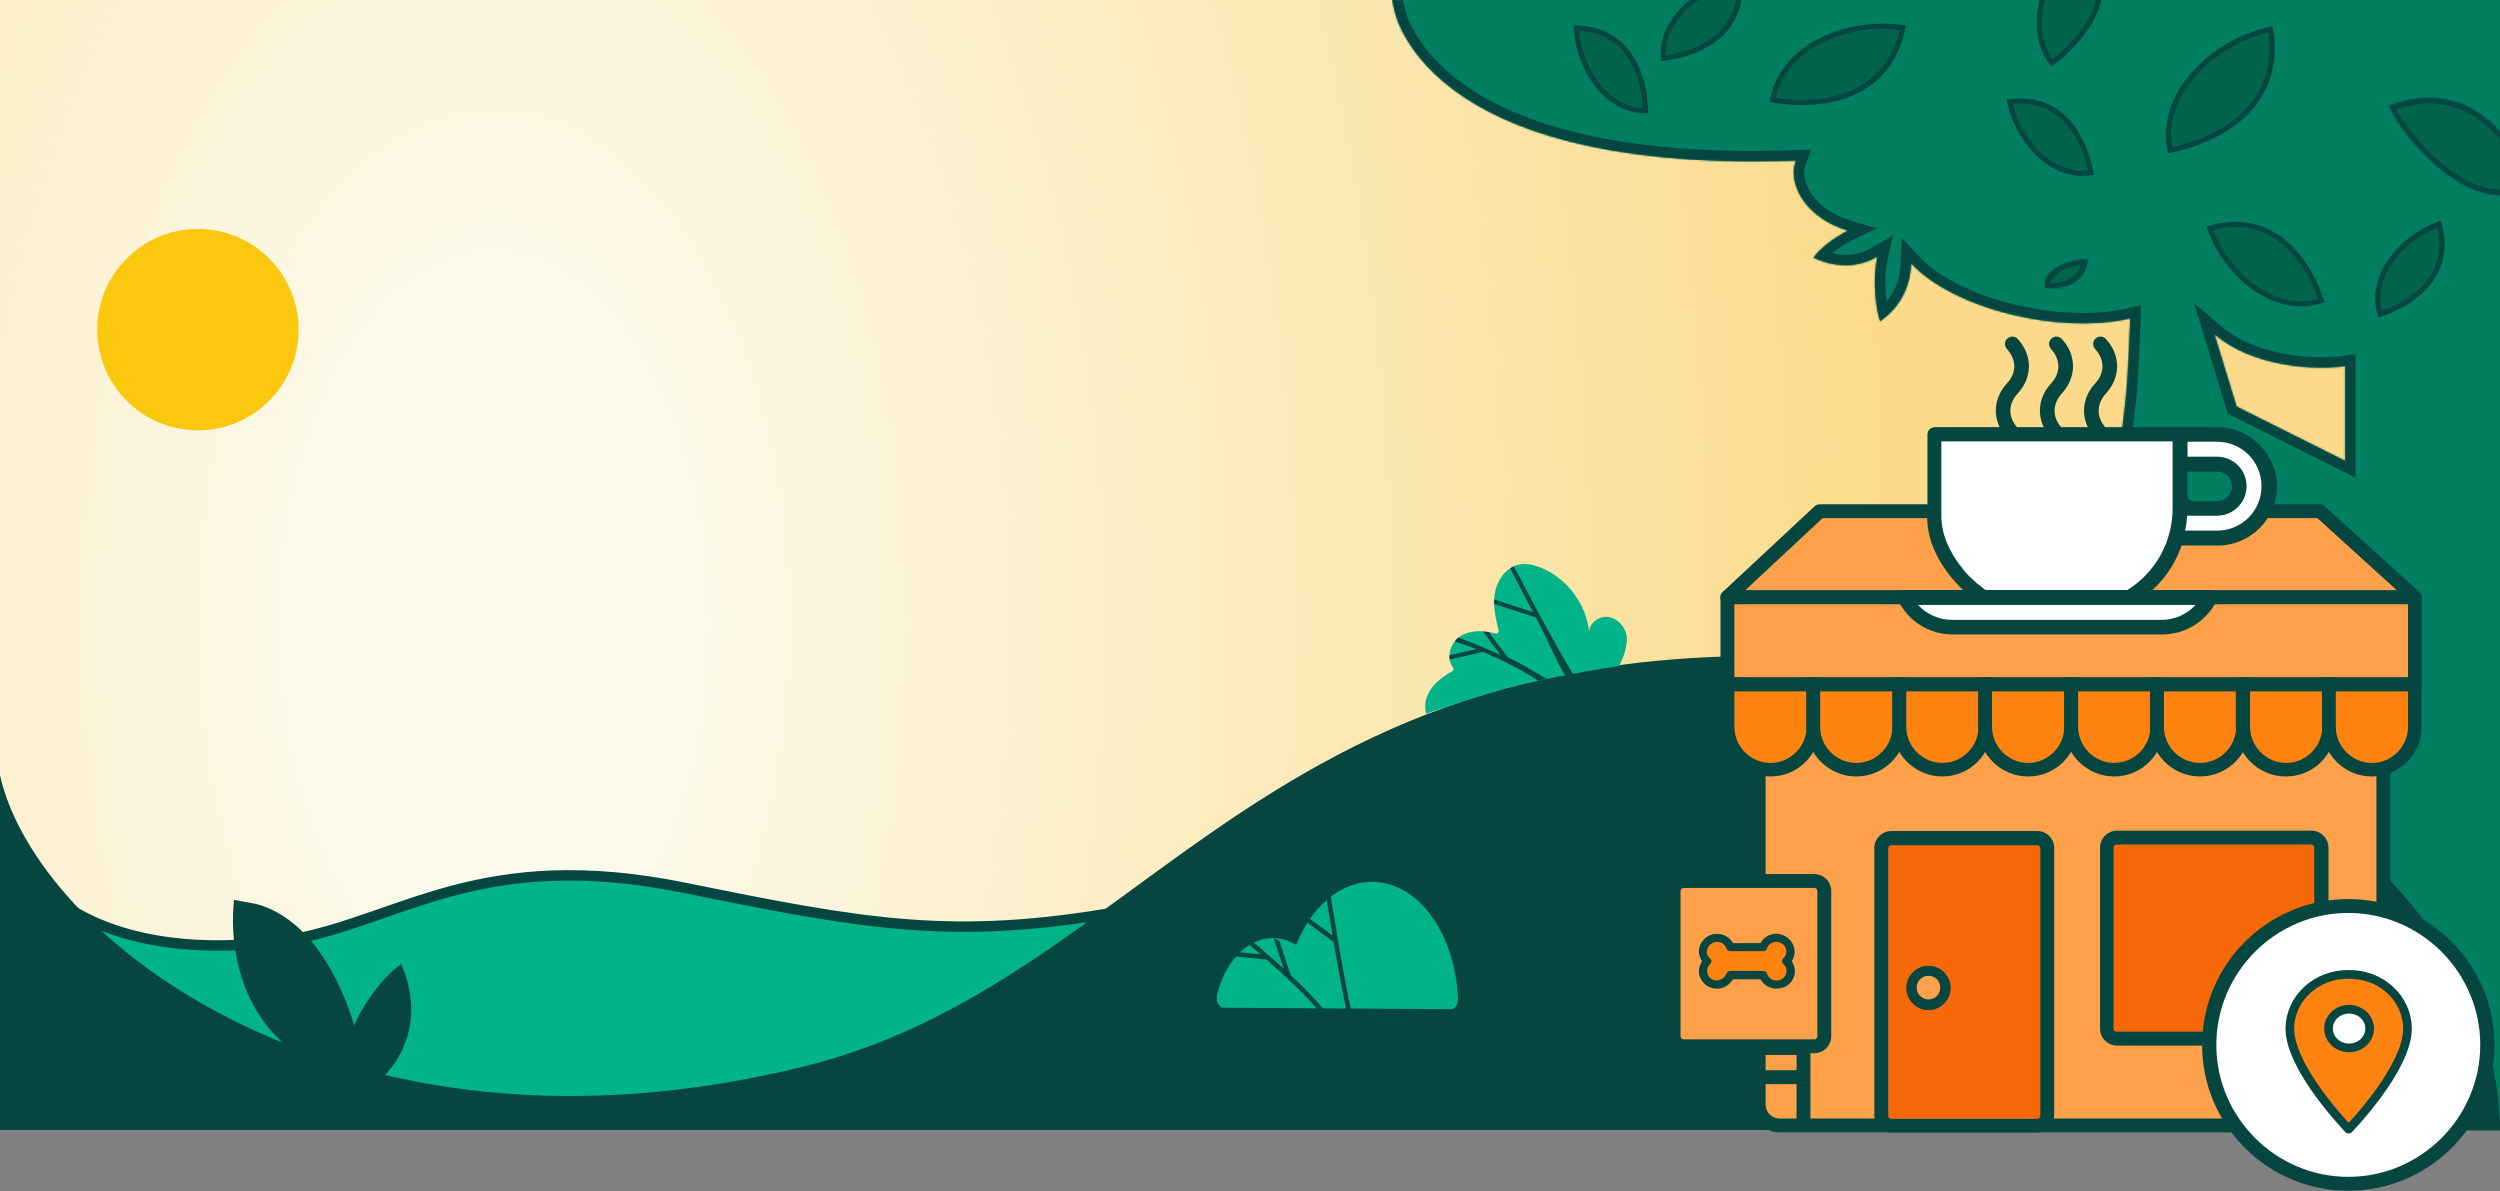 <svg width="1440" height="686" viewBox="0 0 1440 686" fill="none" xmlns="http://www.w3.org/2000/svg">
<rect x="0" y="0" width="1440" height="686" fill="#808080" stroke="none"/>
<rect width="1441" height="647" fill="url(#paint0_diamond_8226_729)"/>
<mask id="path-2-inside-1_8226_729" fill="white">
<path fill-rule="evenodd" clip-rule="evenodd" d="M1449.5 651H1331.79V357.291L1220.72 260.382L1220.72 260.374C1220.78 259.959 1222.55 246.389 1224.31 230.817C1225.95 216.25 1227 183.412 1227 183.412C1186.52 192.764 1125.4 178.223 1100.84 151.661C1100.39 162.736 1096.36 175.553 1083 184.999C1080.86 179.404 1078.19 161.897 1081.43 147.74C1072.77 152.85 1060.46 155.633 1044.57 148.454C1047.14 144.478 1055.01 137.525 1064.5 132.873C1058.5 131.035 1053.21 128.529 1048.97 125.505C1045.63 123.146 1042.8 120.567 1040.55 117.825C1038.28 115.078 1036.52 112.207 1035.3 109.256C1032.86 103.429 1032.57 97.476 1034.46 92.492C1026.01 92.794 1017.65 92.948 1009.61 92.948C997.83 92.959 986.052 92.611 974.335 91.903C963.888 91.269 953.519 90.283 943.28 88.951C934.084 87.75 925.033 86.217 916.183 84.362C908.154 82.674 900.334 80.686 892.774 78.41C867.608 70.887 846.233 59.883 830.647 46.427C824.399 41.028 819.066 35.308 814.717 29.345C811.178 24.503 808.267 19.523 806.004 14.443C802.157 5.795 800.505 -8.942 800.5 -9C959.217 -6.532 1117.97 -6.889 1276.71 -7.246C1333.14 -7.373 1389.57 -7.5 1446 -7.5C1446 102.19 1446.87 211.917 1447.75 321.658C1448.62 431.431 1449.5 541.218 1449.5 651ZM1275.49 192.449L1288.28 234.181L1350.81 265.47V210.906C1331.5 213.5 1297 210.906 1275.49 192.449Z"/>
</mask>
<path fill-rule="evenodd" clip-rule="evenodd" d="M1449.5 651H1331.79V357.291L1220.72 260.382L1220.72 260.374C1220.78 259.959 1222.55 246.389 1224.31 230.817C1225.95 216.25 1227 183.412 1227 183.412C1186.52 192.764 1125.4 178.223 1100.84 151.661C1100.39 162.736 1096.36 175.553 1083 184.999C1080.86 179.404 1078.19 161.897 1081.43 147.74C1072.77 152.85 1060.46 155.633 1044.57 148.454C1047.14 144.478 1055.01 137.525 1064.5 132.873C1058.5 131.035 1053.21 128.529 1048.97 125.505C1045.63 123.146 1042.8 120.567 1040.55 117.825C1038.28 115.078 1036.52 112.207 1035.3 109.256C1032.86 103.429 1032.57 97.476 1034.46 92.492C1026.01 92.794 1017.65 92.948 1009.61 92.948C997.83 92.959 986.052 92.611 974.335 91.903C963.888 91.269 953.519 90.283 943.28 88.951C934.084 87.75 925.033 86.217 916.183 84.362C908.154 82.674 900.334 80.686 892.774 78.41C867.608 70.887 846.233 59.883 830.647 46.427C824.399 41.028 819.066 35.308 814.717 29.345C811.178 24.503 808.267 19.523 806.004 14.443C802.157 5.795 800.505 -8.942 800.5 -9C959.217 -6.532 1117.97 -6.889 1276.71 -7.246C1333.14 -7.373 1389.57 -7.5 1446 -7.5C1446 102.19 1446.87 211.917 1447.75 321.658C1448.62 431.431 1449.5 541.218 1449.5 651ZM1275.49 192.449L1288.28 234.181L1350.81 265.47V210.906C1331.5 213.5 1297 210.906 1275.49 192.449Z" fill="#007E60"/>
<path d="M1443.99 -7.5V-10.5V-7.5ZM800.479 -6C1014.99 -4.5 1229.49 -4.5 1443.99 -4.5V-10.5C1229.49 -10.5 1015 -10.5 800.521 -12L800.479 -6ZM1443.99 -4.5L1446 -4.5V-10.5L1443.99 -10.5V-4.5ZM1331.79 651H1325.79V657H1331.79V651ZM1449.5 651V657H1455.5V651H1449.5ZM1331.79 357.291H1337.79V354.563L1335.74 352.77L1331.79 357.291ZM1220.72 260.382L1214.77 259.605L1214.35 262.791L1216.78 264.904L1220.72 260.382ZM1220.72 260.374L1226.67 261.15L1226.67 261.15L1220.72 260.374ZM1224.31 230.817L1230.27 231.491V231.491L1224.31 230.817ZM1227 183.412L1233 183.604L1233.25 175.811L1225.65 177.566L1227 183.412ZM1100.84 151.661L1105.24 147.587L1095.44 136.98L1094.84 151.416L1100.84 151.661ZM1083 184.999L1077.4 187.14L1080.15 194.36L1086.46 189.899L1083 184.999ZM1081.43 147.74L1087.28 149.079L1090.4 135.486L1078.38 142.572L1081.43 147.74ZM1044.57 148.454L1039.53 145.191L1035.73 151.049L1042.1 153.923L1044.57 148.454ZM1064.5 132.873L1067.14 138.261L1080.77 131.58L1066.26 127.136L1064.5 132.873ZM1048.97 125.505L1052.46 120.62L1052.44 120.61L1052.43 120.601L1048.97 125.505ZM1040.55 117.825L1045.19 114.019L1045.18 114.011L1045.17 114.004L1040.55 117.825ZM1035.3 109.256L1040.84 106.957L1040.83 106.946L1035.3 109.256ZM1034.46 92.492L1040.07 94.62L1043.27 86.173L1034.24 86.496L1034.46 92.492ZM1009.61 92.948V86.948H1009.61L1009.61 92.948ZM974.335 91.903L973.971 97.892L973.973 97.892L974.335 91.903ZM943.28 88.951L942.503 94.9L942.506 94.9L943.28 88.951ZM916.183 84.362L914.949 90.234L914.953 90.235L916.183 84.362ZM892.774 78.41L894.504 72.665L894.492 72.661L892.774 78.41ZM830.647 46.427L826.724 50.967L826.726 50.968L830.647 46.427ZM814.717 29.345L819.565 25.809L819.561 25.804L814.717 29.345ZM806.004 14.443L800.522 16.881L800.523 16.884L806.004 14.443ZM800.5 -9L800.593 -14.999L794.003 -15.102L794.518 -8.531L800.5 -9ZM1276.71 -7.246L1276.7 -13.246L1276.71 -7.246ZM1446 -7.5H1452V-13.5L1446 -13.5V-7.5ZM1447.75 321.658L1441.75 321.706L1447.75 321.658ZM1288.28 234.181L1282.54 235.939L1283.3 238.396L1285.59 239.547L1288.28 234.181ZM1275.49 192.449L1279.4 187.895L1263.69 174.416L1269.75 194.207L1275.49 192.449ZM1350.81 265.47L1348.12 270.836L1356.81 275.182V265.47H1350.81ZM1350.81 210.906H1356.81V204.046L1350.01 204.96L1350.81 210.906ZM1331.79 657H1449.5V645H1331.79V657ZM1325.79 357.291V651H1337.79V357.291H1325.79ZM1216.78 264.904L1327.85 361.812L1335.74 352.77L1224.66 255.861L1216.78 264.904ZM1214.77 259.597L1214.77 259.605L1226.67 261.159L1226.67 261.15L1214.77 259.597ZM1218.34 230.143C1216.59 245.665 1214.82 259.196 1214.77 259.597L1226.67 261.15C1226.73 260.723 1228.5 247.113 1230.27 231.491L1218.34 230.143ZM1227 183.412C1221 183.221 1221 183.221 1221 183.221C1221 183.221 1221 183.221 1221 183.222C1221 183.223 1221 183.224 1221 183.226C1221 183.23 1221 183.235 1221 183.243C1221 183.258 1221 183.281 1221 183.312C1221 183.373 1221 183.465 1220.99 183.586C1220.98 183.828 1220.97 184.185 1220.96 184.645C1220.92 185.566 1220.88 186.9 1220.81 188.546C1220.69 191.839 1220.51 196.38 1220.28 201.372C1219.81 211.422 1219.14 223.084 1218.34 230.144L1230.27 231.491C1231.12 223.983 1231.8 211.942 1232.26 201.931C1232.5 196.893 1232.68 192.315 1232.81 188.995C1232.87 187.336 1232.92 185.99 1232.95 185.058C1232.96 184.592 1232.98 184.229 1232.98 183.983C1232.99 183.86 1232.99 183.765 1232.99 183.702C1232.99 183.67 1233 183.645 1233 183.629C1233 183.621 1233 183.615 1233 183.61C1233 183.608 1233 183.607 1233 183.605C1233 183.605 1233 183.604 1233 183.604C1233 183.604 1233 183.604 1227 183.412ZM1096.43 155.735C1109.85 170.237 1132.56 180.908 1156.51 186.829C1180.57 192.775 1206.95 194.201 1228.35 189.258L1225.65 177.566C1206.56 181.975 1182.15 180.806 1159.39 175.18C1136.52 169.527 1116.4 159.647 1105.24 147.587L1096.43 155.735ZM1086.46 189.899C1101.73 179.107 1106.33 164.316 1106.83 151.906L1094.84 151.416C1094.45 161.156 1091 171.999 1079.54 180.1L1086.46 189.899ZM1075.58 146.4C1073.78 154.268 1073.66 162.838 1074.22 170.043C1074.77 177.154 1076.03 183.575 1077.4 187.14L1088.61 182.859C1087.83 180.827 1086.69 175.698 1086.18 169.117C1085.68 162.631 1085.84 155.369 1087.28 149.079L1075.58 146.4ZM1078.38 142.572C1071.27 146.767 1061.02 149.301 1047.03 142.986L1042.1 153.923C1059.91 161.965 1074.27 158.932 1084.48 152.908L1078.38 142.572ZM1049.6 151.718C1050.4 150.491 1052.46 148.221 1055.72 145.578C1058.88 143.013 1062.84 140.367 1067.14 138.261L1061.86 127.486C1056.66 130.032 1051.95 133.188 1048.16 136.256C1044.47 139.246 1041.31 142.441 1039.53 145.191L1049.6 151.718ZM1045.49 130.39C1050.35 133.857 1056.25 136.621 1062.74 138.611L1066.26 127.136C1060.75 125.45 1056.08 123.201 1052.46 120.62L1045.49 130.39ZM1035.91 121.631C1038.55 124.849 1041.8 127.785 1045.52 130.408L1052.43 120.601C1049.46 118.506 1047.05 116.285 1045.19 114.019L1035.91 121.631ZM1029.75 111.555C1031.23 115.115 1033.32 118.493 1035.92 121.646L1045.17 114.004C1043.24 111.664 1041.81 109.298 1040.84 106.957L1029.75 111.555ZM1028.85 90.364C1026.32 97.041 1026.85 104.602 1029.76 111.566L1040.83 106.946C1038.88 102.257 1038.82 97.911 1040.07 94.62L1028.85 90.364ZM1009.61 98.948C1017.73 98.948 1026.16 98.793 1034.67 98.488L1034.24 86.496C1025.87 86.796 1017.58 86.948 1009.61 86.948V98.948ZM973.973 97.892C985.814 98.607 997.713 98.959 1009.62 98.948L1009.61 86.948C997.946 86.959 986.291 86.614 974.696 85.914L973.973 97.892ZM942.506 94.9C952.883 96.251 963.389 97.249 973.971 97.892L974.698 85.914C964.387 85.288 954.154 84.315 944.054 83.001L942.506 94.9ZM914.953 90.235C923.956 92.122 933.159 93.68 942.503 94.9L944.057 83.001C935.009 81.82 926.11 80.312 917.414 78.49L914.953 90.235ZM891.044 84.155C898.774 86.482 906.76 88.513 914.949 90.234L917.418 78.491C909.549 76.837 901.894 74.89 894.504 72.665L891.044 84.155ZM826.726 50.968C843.103 65.108 865.294 76.458 891.056 84.159L894.492 72.661C869.922 65.317 849.362 54.658 834.568 41.885L826.726 50.968ZM809.869 32.88C814.516 39.253 820.171 45.304 826.724 50.967L834.57 41.887C828.628 36.752 823.615 31.364 819.565 25.809L809.869 32.88ZM800.523 16.884C802.971 22.38 806.103 27.727 809.873 32.885L819.561 25.804C816.254 21.279 813.562 16.665 811.486 12.002L800.523 16.884ZM794.518 -8.531C794.542 -8.224 794.994 -4.303 795.914 0.606C796.825 5.464 798.3 11.886 800.522 16.881L811.487 12.004C809.862 8.352 808.587 3.081 807.709 -1.605C806.839 -6.242 806.462 -9.718 806.482 -9.469L794.518 -8.531ZM1276.7 -13.246C1117.94 -12.889 959.248 -12.532 800.593 -14.999L800.407 -3.001C959.186 -0.532 1117.99 -0.889 1276.72 -1.246L1276.7 -13.246ZM1446 -13.5C1389.56 -13.5 1333.13 -13.373 1276.7 -13.246L1276.72 -1.246C1333.16 -1.373 1389.58 -1.5 1446 -1.5V-13.5ZM1453.75 321.611C1452.87 211.865 1452 102.162 1452 -7.5H1440C1440 102.218 1440.88 211.969 1441.75 321.706L1453.75 321.611ZM1455.5 651C1455.5 541.19 1454.62 431.379 1453.75 321.611L1441.75 321.706C1442.62 431.482 1443.5 541.246 1443.5 651H1455.5ZM1294.02 232.423L1281.23 190.69L1269.75 194.207L1282.54 235.939L1294.02 232.423ZM1353.49 260.105L1290.96 228.815L1285.59 239.547L1348.12 270.836L1353.49 260.105ZM1344.81 210.906V265.47H1356.81V210.906H1344.81ZM1271.58 197.002C1283.4 207.139 1298.5 212.714 1312.84 215.464C1327.22 218.22 1341.32 218.234 1351.6 216.853L1350.01 204.96C1340.98 206.172 1328.18 206.186 1315.1 203.679C1302 201.166 1289.09 196.216 1279.4 187.895L1271.58 197.002Z" fill="#064641" mask="url(#path-2-inside-1_8226_729)"/>
<path d="M167.438 541.331L167.486 541.324L167.535 541.315C183.603 538.406 198.546 533.533 213.649 528.307C215.913 527.524 218.179 526.733 220.454 525.939C233.402 521.421 246.615 516.81 261.076 512.992C294.937 504.052 335.648 499.467 394.41 511.4C497.976 532.432 549.332 542.115 646.526 524.817C667.705 521.047 686.323 517.342 703.223 513.978C763.768 501.926 802.268 494.263 857.557 503.773C892.815 509.838 919.943 522.574 938.241 533.777C947.39 539.379 954.326 544.594 958.961 548.395C961.278 550.295 963.019 551.841 964.172 552.903C964.494 553.199 964.77 553.458 965 553.676V646.864H-145V529.477C-145 506.878 -138.486 492.686 -128.348 484.197C-118.122 475.635 -103.635 472.384 -86.705 472.951C-53.033 474.08 -11.494 490.253 19.498 505.717C19.502 505.723 19.507 505.729 19.511 505.734C19.823 506.151 20.282 506.74 20.899 507.472C22.132 508.936 23.995 510.972 26.573 513.344C31.731 518.09 39.743 524.175 51.272 529.713C74.359 540.802 111.35 549.6 167.438 541.331Z" fill="#00B388" stroke="#064641" stroke-width="6"/>
<path d="M462.5 614.423C196.698 679.834 21 540.495 0 446.587V650.863H1440C1438.01 497.912 1252.96 406.657 1162.5 391.642C736.276 318.069 681.458 560.539 462.5 614.423Z" fill="#064641"/>
<path d="M134.842 518.345C134.842 518.345 121.913 602.94 209.067 623.933C210.89 602.468 192.209 532.172 147.305 520.626" fill="#064641"/>
<path d="M204.862 632.868C204.862 632.868 252.981 607.973 231.23 555.302C219.565 562.37 190.549 598.194 201.381 625.603" fill="#064641"/>
<path d="M936.778 365.36C938.02 370.408 935.207 379.194 932.5 383.631C906 387.631 885.044 392.237 875 394.631C853.33 399.795 821.502 411.131 821.502 411.131C817.88 398.236 831.32 389.253 836.359 386.747C836.571 386.64 836.756 386.486 836.9 386.297C837.043 386.109 837.143 385.89 837.19 385.657C837.238 385.424 837.232 385.184 837.174 384.954C837.115 384.724 837.005 384.51 836.853 384.328C835.849 383.035 835.205 381.499 834.984 379.877C834.86 379.065 834.824 378.242 834.877 377.423C835.106 374.187 836.395 371.117 838.545 368.687C839.027 368.149 839.551 367.65 840.113 367.196C840.513 366.875 840.935 366.581 841.375 366.317C845.202 364.003 849.65 363.367 854.163 363.681C855.264 363.752 856.374 363.887 857.47 364.067C858.772 364.269 860.069 364.547 861.342 364.865C861.601 364.926 861.872 364.92 862.127 364.846C862.383 364.772 862.615 364.633 862.801 364.443C862.987 364.253 863.12 364.018 863.188 363.76C863.257 363.503 863.257 363.233 863.19 362.975C861.89 357.992 860.742 352.92 860.618 347.847C860.598 347.003 860.603 346.161 860.649 345.316C860.695 344.272 860.796 343.231 860.95 342.197C861.833 336.353 865.026 330.523 869.836 327.345C870.511 326.897 871.222 326.506 871.962 326.174C872.998 325.698 874.087 325.349 875.207 325.136C879.253 324.364 883.442 325.354 887.269 326.87C902.45 332.897 913.701 347.809 915.325 364.06C915.477 358.865 920.95 354.78 926.118 355.34C931.279 355.901 935.531 360.322 936.778 365.36Z" fill="#00B388"/>
<path d="M868.5 378.631L857.47 364.068C856.374 363.887 855.264 363.752 854.163 363.681L864.305 377.243C853.299 372.343 843.153 368.376 840.114 367.196C839.552 367.65 839.028 368.149 838.546 368.687L838 369.631C838.14 369.686 843.435 371.052 850.362 373.917L834.878 377.423C834.825 378.242 834.861 379.065 834.985 379.877L854.206 375.53C866.034 380.515 877.344 386.276 886 392.131L891 391.131C880.5 385.131 877.83 382.918 868.5 378.631Z" fill="#064641"/>
<path d="M871.967 326.174C871.227 326.505 870.516 326.897 869.84 327.345C871.778 331.103 876.977 341.166 883.047 352.592L860.652 345.315C860.606 346.16 860.601 347.003 860.621 347.847L884.682 355.671C891.278 368.026 896.326 380.661 901.5 389.131L906 388.131C895.641 371.336 876.104 334.214 871.967 326.174Z" fill="#064641"/>
<path d="M1096.08 15.968C1090.01 43.843 1071.19 54.175 1053.73 57.567C1044.81 59.302 1036.22 59.221 1029.86 58.702C1026.68 58.443 1024.07 58.075 1022.25 57.774C1021.84 57.705 1021.47 57.64 1021.14 57.58C1023.58 42.844 1033.85 31.181 1047.85 23.823C1061.8 16.492 1079.31 13.507 1096.08 15.968Z" fill="#00644C" stroke="#064641" stroke-width="3"/>
<path d="M1157.58 58.565C1178.03 56.032 1189.68 66.366 1196.3 77.462C1199.72 83.187 1201.79 89.131 1203.02 93.651C1203.63 95.909 1204.03 97.803 1204.27 99.127C1204.29 99.245 1204.31 99.359 1204.33 99.468C1193.75 101.261 1183.33 97.097 1174.87 89.364C1166.46 81.669 1160.12 70.534 1157.58 58.565Z" fill="#00644C" stroke="#064641" stroke-width="3"/>
<path d="M1404.99 129.02C1410.33 148.925 1401.7 161.898 1391.63 169.986C1386.43 174.16 1380.83 177.04 1376.52 178.877C1374.37 179.795 1372.55 180.449 1371.27 180.872C1371.16 180.91 1371.05 180.946 1370.94 180.98C1367.7 170.745 1370.39 159.849 1376.88 150.411C1383.34 141.017 1393.49 133.19 1404.99 129.02Z" fill="#00644C" stroke="#064641" stroke-width="3"/>
<path d="M907.939 16.108C928.536 16.759 938.459 28.767 943.287 40.751C945.778 46.934 946.915 53.128 947.427 57.783C947.683 60.107 947.782 62.04 947.818 63.386C947.821 63.506 947.824 63.621 947.826 63.732C937.091 63.871 927.438 58.15 920.281 49.207C913.158 40.306 908.602 28.325 907.939 16.108Z" fill="#00644C" stroke="#064641" stroke-width="3"/>
<path d="M1002 -10.61C1003.27 9.959 992.237 20.957 980.755 26.88C974.83 29.936 968.769 31.645 964.183 32.589C961.892 33.06 959.977 33.339 958.641 33.499C958.521 33.514 958.406 33.527 958.296 33.54C957.158 22.864 961.956 12.72 970.193 4.762C978.392 -3.159 989.896 -8.811 1002 -10.61Z" fill="#00644C" stroke="#064641" stroke-width="3"/>
<mask id="path-16-inside-2_8226_729" fill="white">
<path d="M1177.65 165.763C1177.65 165.763 1200.31 169.327 1202.74 149.326C1197.05 148.76 1179.26 152.599 1177.81 162.895"/>
</mask>
<path d="M1177.65 165.763C1177.65 165.763 1200.31 169.327 1202.74 149.326C1197.05 148.76 1179.26 152.599 1177.81 162.895" fill="#00644C"/>
<path d="M1202.74 149.326L1205.87 150.136L1206.27 146.869L1202.51 146.496L1202.74 149.326ZM1177.65 165.763C1177.67 168.566 1177.68 168.566 1177.68 168.566C1177.68 168.566 1177.68 168.567 1177.68 168.567C1177.68 168.567 1177.69 168.568 1177.69 168.568C1177.7 168.569 1177.71 168.571 1177.72 168.572C1177.73 168.575 1177.76 168.579 1177.79 168.583C1177.85 168.592 1177.93 168.603 1178.03 168.616C1178.24 168.642 1178.52 168.675 1178.88 168.708C1179.58 168.774 1180.58 168.841 1181.77 168.853C1184.13 168.877 1187.34 168.682 1190.66 167.787C1197.43 165.963 1204.52 161.233 1205.87 150.136L1199.62 148.515C1198.53 157.419 1193.07 160.909 1187.9 162.302C1185.25 163.016 1182.65 163.18 1180.69 163.161C1179.71 163.151 1178.92 163.096 1178.38 163.045C1178.11 163.02 1177.9 162.996 1177.77 162.98C1177.71 162.971 1177.66 162.965 1177.64 162.961C1177.62 162.96 1177.62 162.958 1177.61 162.958C1177.61 162.958 1177.61 162.958 1177.61 162.958C1177.61 162.958 1177.62 162.958 1177.62 162.959C1177.62 162.959 1177.62 162.959 1177.62 162.959C1177.62 162.959 1177.62 162.959 1177.65 165.763ZM1202.51 146.496C1200.65 146.311 1198.14 146.497 1195.52 146.961C1192.85 147.434 1189.85 148.235 1186.98 149.403C1181.42 151.67 1175.58 155.646 1174.68 162.041L1180.93 163.75C1181.48 159.848 1185.27 156.757 1190.38 154.672C1192.86 153.664 1195.47 152.967 1197.78 152.558C1200.14 152.139 1201.99 152.058 1202.97 152.155L1202.51 146.496Z" fill="#064641" mask="url(#path-16-inside-2_8226_729)"/>
<path d="M1272.82 131.404C1297.37 124.591 1313.41 135.144 1323.4 147.516C1328.53 153.862 1332.08 160.703 1334.34 165.963C1335.47 168.591 1336.28 170.818 1336.8 172.381C1336.9 172.666 1336.98 172.93 1337.06 173.169C1324.42 177.35 1310.92 174.106 1299.25 166.134C1287.62 158.193 1277.93 145.642 1272.82 131.404Z" fill="#00644C" stroke="#064641" stroke-width="3"/>
<path d="M1201.57 -37.821C1215.68 -16.61 1210.64 1.917 1201.99 15.266C1197.55 22.113 1192.15 27.609 1187.86 31.396C1185.71 33.288 1183.85 34.748 1182.52 35.731C1182.28 35.911 1182.06 36.075 1181.86 36.222C1173.95 25.505 1172.84 11.671 1176.78 -1.902C1180.72 -15.42 1189.63 -28.535 1201.57 -37.821Z" fill="#00644C" stroke="#064641" stroke-width="3"/>
<path d="M1307.8 16.817C1312.54 46.602 1297.98 63.995 1282.09 74.022C1273.98 79.145 1265.51 82.351 1259.06 84.275C1255.83 85.236 1253.12 85.876 1251.22 86.274C1250.75 86.373 1250.33 86.457 1249.96 86.528C1246.67 71.07 1252.32 55.633 1263.29 43.019C1274.22 30.449 1290.33 20.8 1307.8 16.817Z" fill="#00644C" stroke="#064641" stroke-width="3"/>
<mask id="path-21-inside-3_8226_729" fill="white">
<path d="M1458.94 106.926C1458.94 106.926 1435.57 38.306 1376.04 60.921C1382.84 77.688 1419.76 121.798 1450.69 110.702"/>
</mask>
<path d="M1458.94 106.926C1458.94 106.926 1435.57 38.306 1376.04 60.921C1382.84 77.688 1419.76 121.798 1450.69 110.702" fill="#00644C"/>
<path d="M1376.04 60.921L1375.3 57.775L1372.22 58.944L1373.64 62.443L1376.04 60.921ZM1458.94 106.926C1461.41 105.598 1461.41 105.596 1461.41 105.594C1461.41 105.593 1461.41 105.591 1461.41 105.589C1461.41 105.585 1461.41 105.58 1461.4 105.574C1461.4 105.561 1461.39 105.545 1461.39 105.524C1461.37 105.483 1461.35 105.426 1461.33 105.353C1461.27 105.207 1461.2 104.999 1461.1 104.733C1460.9 104.2 1460.6 103.437 1460.21 102.482C1459.42 100.572 1458.24 97.891 1456.63 94.756C1453.41 88.494 1448.48 80.364 1441.6 72.945C1427.75 58.01 1406.1 46.075 1375.3 57.775L1376.78 64.067C1405.51 53.152 1425.31 64.22 1438.03 77.941C1444.44 84.85 1449.06 92.461 1452.09 98.36C1453.6 101.304 1454.71 103.807 1455.43 105.562C1455.79 106.439 1456.06 107.128 1456.23 107.59C1456.32 107.82 1456.38 107.995 1456.42 108.107C1456.44 108.163 1456.46 108.204 1456.47 108.229C1456.47 108.241 1456.47 108.249 1456.47 108.254C1456.47 108.256 1456.47 108.257 1456.47 108.257C1456.47 108.257 1456.47 108.256 1456.47 108.256C1456.47 108.255 1456.47 108.254 1458.94 106.926ZM1373.64 62.443C1375.51 67.046 1379.29 73.214 1384.27 79.635C1389.29 86.1 1395.64 92.988 1402.78 98.993C1416.91 110.885 1434.74 119.837 1451.39 113.863L1449.99 107.54C1435.71 112.664 1419.62 105.109 1405.86 93.528C1399.05 87.797 1392.96 81.206 1388.17 75.032C1383.35 68.814 1379.97 63.18 1378.44 59.4L1373.64 62.443Z" fill="#064641" mask="url(#path-21-inside-3_8226_729)"/>
<path d="M701.009 573.123C705.547 554.003 718.352 540.255 733.353 540.35C738.046 540.408 742.629 541.771 746.583 544.287C756.194 520.003 775.624 504.541 797.171 508.648C820.751 513.144 838.313 541.475 839.783 575.082C839.786 575.171 839.79 575.259 839.794 575.345C839.926 578.576 838.094 581.295 835.806 581.28L704.745 580.444C702.068 580.429 700.155 576.717 701.009 573.123Z" fill="#00B388"/>
<path d="M743.464 561.736L736.879 541.908C735.799 541.34 734.69 540.814 733.566 540.358L739.434 558.01C729.663 549.086 720.463 541.434 717.705 539.149C716.962 539.429 716.242 539.767 715.553 540.16L715.234 540.556C715.361 540.662 719.829 544.32 726.055 549.708L708.701 547.993C708.362 548.829 708.114 549.699 707.962 550.588L729.503 552.722C740.101 562.02 753.887 574.765 760.878 583.868L764.04 584.078L764.245 583.931C759.772 577.657 751.702 569.44 743.464 561.736Z" fill="#064641"/>
<path d="M765.125 507.439C764.24 507.528 763.363 507.69 762.503 507.923C763.22 512.512 765.148 524.802 767.512 538.815L746.695 523.466C746.354 524.331 746.057 525.207 745.785 526.094L768.149 542.592C770.739 557.756 773.729 574.259 776.184 584.881L778.966 585.065C773.993 563.968 766.65 517.254 765.125 507.439Z" fill="#064641"/>
<circle cx="114" cy="189.863" r="58" fill="#FCC80F"/>
<path d="M1391.02 344.048L1336.22 294.646H1048.2L995 344.048H1391.02Z" fill="#FFA14A"/>
<path d="M1391.02 348.047H995.002C993.402 348.047 991.801 347.047 991.201 345.447C990.601 343.847 991.001 342.247 992.202 341.047L1045.4 291.444C1046.2 290.844 1047.2 290.444 1048.2 290.444H1336.22C1337.22 290.444 1338.22 290.844 1338.82 291.444L1393.62 341.047C1394.82 342.247 1395.22 343.847 1394.62 345.447C1394.02 347.047 1392.62 348.047 1391.02 348.047ZM1005.2 340.047H1380.62L1334.82 298.445H1049.8L1005.2 340.047Z" fill="#064641"/>
<path d="M1372.82 370.848V636.261C1372.82 642.861 1367.42 648.262 1360.82 648.262H1025C1018.4 648.262 1013 642.861 1013 636.261V370.848C1013 364.248 1018.4 358.848 1025 358.848H1360.82C1367.62 358.848 1372.82 364.248 1372.82 370.848Z" fill="#FFA14A"/>
<path d="M1360.82 652.262H1025C1016.2 652.262 1009 645.062 1009 636.261V370.848C1009 362.048 1016.2 354.848 1025 354.848H1360.82C1369.62 354.848 1376.82 362.048 1376.82 370.848V636.261C1376.82 645.062 1369.82 652.262 1360.82 652.262ZM1025 362.848C1020.6 362.848 1017 366.448 1017 370.848V636.261C1017 640.661 1020.6 644.262 1025 644.262H1360.82C1365.22 644.262 1368.82 640.661 1368.82 636.261V370.848C1368.82 366.448 1365.22 362.848 1360.82 362.848H1025Z" fill="#064641"/>
<path d="M1391.02 344.047H995V394.249H1391.02V344.047Z" fill="#FFA14A"/>
<path d="M1391.02 398.25H995C992.8 398.25 991 396.45 991 394.25V344.047C991 341.847 992.8 340.047 995 340.047H1391.02C1393.22 340.047 1395.02 341.847 1395.02 344.047V394.25C1395.02 396.45 1393.22 398.25 1391.02 398.25ZM999 390.249H1387.02V348.047H999V390.249Z" fill="#064641"/>
<path d="M1019.8 443.251C1006.2 443.251 995 432.251 995 418.45V394.049H1044.4V418.45C1044.4 432.251 1033.4 443.251 1019.8 443.251Z" fill="#FF8310"/>
<path d="M1019.8 447.252C1004 447.252 991 434.451 991 418.45V390.049H1048.4V418.45C1048.4 434.451 1035.6 447.252 1019.8 447.252ZM999 398.249V418.65C999 430.051 1008.4 439.451 1019.8 439.451C1031.2 439.451 1040.6 430.051 1040.6 418.65V398.249H999Z" fill="#064641"/>
<path d="M1069.2 443.251C1055.6 443.251 1044.4 432.251 1044.4 418.45V394.049H1094V418.45C1094 432.251 1082.8 443.251 1069.2 443.251Z" fill="#FF8310"/>
<path d="M1069.2 447.252C1053.4 447.252 1040.4 434.451 1040.4 418.45V390.049H1098.01V418.45C1098.01 434.451 1085 447.252 1069.2 447.252ZM1048.4 398.249V418.65C1048.4 430.051 1057.8 439.451 1069.2 439.451C1080.6 439.451 1090 430.051 1090 418.65V398.249H1048.4Z" fill="#064641"/>
<path d="M1118.81 443.251C1105.21 443.251 1094.01 432.251 1094.01 418.45V394.049H1143.41V418.45C1143.41 432.251 1132.41 443.251 1118.81 443.251Z" fill="#FF8310"/>
<path d="M1118.81 447.252C1103.01 447.252 1090.01 434.451 1090.01 418.45V390.049H1147.41V418.45C1147.41 434.451 1134.61 447.252 1118.81 447.252ZM1098.01 398.249V418.65C1098.01 430.051 1107.41 439.451 1118.81 439.451C1130.21 439.451 1139.61 430.051 1139.61 418.65V398.249H1098.01Z" fill="#064641"/>
<path d="M1168.21 443.251C1154.61 443.251 1143.41 432.251 1143.41 418.45V394.049H1192.81V418.45C1193.01 432.251 1181.81 443.251 1168.21 443.251Z" fill="#FF8310"/>
<path d="M1168.21 447.252C1152.41 447.252 1139.41 434.451 1139.41 418.45V390.049H1196.81V418.45C1197.01 434.451 1184.01 447.252 1168.21 447.252ZM1147.41 398.249V418.65C1147.41 430.051 1156.81 439.451 1168.21 439.451C1179.61 439.451 1189.01 430.051 1189.01 418.65V398.249H1147.41Z" fill="#064641"/>
<path d="M1217.81 443.251C1204.21 443.251 1193.01 432.251 1193.01 418.45V394.049H1242.41V418.45C1242.41 432.251 1231.41 443.251 1217.81 443.251Z" fill="#FF8310"/>
<path d="M1217.81 447.252C1202.01 447.252 1189.01 434.451 1189.01 418.45V390.049H1246.41V418.45C1246.41 434.451 1233.61 447.252 1217.81 447.252ZM1197.01 398.249V418.65C1197.01 430.051 1206.41 439.451 1217.81 439.451C1229.21 439.451 1238.61 430.051 1238.61 418.65V398.249H1197.01Z" fill="#064641"/>
<path d="M1267.22 443.251C1253.61 443.251 1242.41 432.251 1242.41 418.45V394.049H1292.02V418.45C1292.02 432.251 1280.82 443.251 1267.22 443.251Z" fill="#FF8310"/>
<path d="M1267.22 447.252C1251.41 447.252 1238.41 434.451 1238.41 418.45V390.049H1296.02V418.45C1296.02 434.451 1283.02 447.252 1267.22 447.252ZM1246.41 398.249V418.65C1246.41 430.051 1255.81 439.451 1267.22 439.451C1278.62 439.451 1288.02 430.051 1288.02 418.65V398.249H1246.41Z" fill="#064641"/>
<path d="M1316.62 443.251C1303.02 443.251 1291.82 432.251 1291.82 418.45V394.049H1341.22V418.45C1341.42 432.251 1330.42 443.251 1316.62 443.251Z" fill="#FF8310"/>
<path d="M1316.62 447.252C1300.82 447.252 1287.82 434.451 1287.82 418.45V390.049H1345.22V418.45C1345.42 434.451 1332.62 447.252 1316.62 447.252ZM1296.02 398.249V418.65C1296.02 430.051 1305.42 439.451 1316.82 439.451C1328.22 439.451 1337.62 430.051 1337.62 418.65V398.249H1296.02Z" fill="#064641"/>
<path d="M1366.22 443.251C1352.62 443.251 1341.42 432.251 1341.42 418.45V394.049H1390.82V418.45C1391.02 432.251 1379.82 443.251 1366.22 443.251Z" fill="#FF8310"/>
<path d="M1366.22 447.252C1350.42 447.252 1337.42 434.451 1337.42 418.45V390.049H1394.82V418.45C1395.02 434.451 1382.02 447.252 1366.22 447.252ZM1345.42 398.249V418.65C1345.42 430.051 1354.82 439.451 1366.22 439.451C1377.62 439.451 1387.02 430.051 1387.02 418.65V398.249H1345.42Z" fill="#064641"/>
<path d="M1331.42 598.259H1219.41C1216.21 598.259 1213.61 595.659 1213.61 592.458V488.253C1213.61 485.053 1216.21 482.453 1219.41 482.453H1331.42C1334.62 482.453 1337.22 485.053 1337.22 488.253V592.458C1337.02 595.659 1334.42 598.259 1331.42 598.259Z" fill="#F76908"/>
<path d="M1331.42 602.259H1219.41C1214.01 602.259 1209.61 597.859 1209.61 592.459V488.254C1209.61 482.853 1214.01 478.453 1219.41 478.453H1331.42C1336.82 478.453 1341.22 482.853 1341.22 488.254V592.459C1341.02 597.859 1336.62 602.259 1331.42 602.259ZM1219.21 486.454C1218.21 486.454 1217.41 487.254 1217.41 488.254V592.459C1217.41 593.459 1218.21 594.259 1219.21 594.259H1331.22C1332.22 594.259 1333.02 593.459 1333.02 592.459V488.254C1333.02 487.254 1332.22 486.454 1331.22 486.454H1219.21Z" fill="#064641"/>
<path d="M1173.41 648.26H1089.41C1086.21 648.26 1083.61 645.66 1083.61 642.46V488.453C1083.61 485.253 1086.21 482.652 1089.41 482.652H1173.41C1176.61 482.652 1179.21 485.253 1179.21 488.453V642.46C1179.01 645.66 1176.61 648.26 1173.41 648.26Z" fill="#F76908"/>
<path d="M1173.41 652.262H1089.41C1084.01 652.262 1079.61 647.862 1079.61 642.461V488.454C1079.61 483.054 1084.01 478.653 1089.41 478.653H1173.41C1178.81 478.653 1183.21 483.054 1183.21 488.454V642.461C1183.01 647.862 1178.81 652.262 1173.41 652.262ZM1089.41 486.854C1088.41 486.854 1087.61 487.654 1087.61 488.654V642.661C1087.61 643.661 1088.41 644.461 1089.41 644.461H1173.41C1174.41 644.461 1175.21 643.661 1175.21 642.661V488.654C1175.21 487.654 1174.41 486.854 1173.41 486.854H1089.41Z" fill="#064641"/>
<path d="M1110.81 578.859C1116.22 578.859 1120.61 574.471 1120.61 569.058C1120.61 563.646 1116.22 559.258 1110.81 559.258C1105.4 559.258 1101.01 563.646 1101.01 569.058C1101.01 574.471 1105.4 578.859 1110.81 578.859Z" fill="#FFA14A"/>
<path d="M1110.81 581.859C1103.81 581.859 1098.01 576.059 1098.01 569.058C1098.01 562.058 1103.81 556.258 1110.81 556.258C1117.81 556.258 1123.61 562.058 1123.61 569.058C1123.61 576.059 1117.81 581.859 1110.81 581.859ZM1110.81 562.058C1107.01 562.058 1104.01 565.058 1104.01 568.858C1104.01 572.659 1107.01 575.659 1110.81 575.659C1114.61 575.659 1117.61 572.659 1117.61 568.858C1117.61 565.058 1114.61 562.058 1110.81 562.058Z" fill="#064641"/>
<path d="M1045 602.659H969.8C966.6 602.659 964 600.059 964 596.858V513.254C964 510.054 966.6 507.454 969.8 507.454H1045C1048.2 507.454 1050.8 510.054 1050.8 513.254V596.858C1050.8 600.059 1048.2 602.659 1045 602.659Z" fill="#FFA14A"/>
<path d="M1045 606.659H969.8C964.4 606.659 960 602.259 960 596.859V513.255C960 507.854 964.4 503.454 969.8 503.454H1045C1050.4 503.454 1054.8 507.854 1054.8 513.255V596.859C1054.8 602.259 1050.4 606.659 1045 606.659ZM969.8 511.454C968.8 511.454 968 512.255 968 513.255V596.859C968 597.859 968.8 598.659 969.8 598.659H1045C1046 598.659 1046.8 597.859 1046.8 596.859V513.255C1046.8 512.255 1046 511.454 1045 511.454H969.8Z" fill="#064641"/>
<path d="M982.403 650.262H974.402V599.659H1042.81V649.462H1034.81V607.66H982.403V650.262Z" fill="#064641"/>
<path d="M1038.81 616.46H978.402V624.46H1038.81V616.46Z" fill="#064641"/>
<path d="M1028.4 553.457C1028.4 553.457 1028.4 553.257 1028.6 553.257C1030.8 551.457 1031.6 548.657 1030.8 546.057C1030.2 543.257 1027.8 541.057 1024.6 540.457C1020.6 539.857 1016.8 542.057 1015.8 545.457L1015.6 545.657H996.602C996.402 545.657 996.402 545.657 996.402 545.457C995.202 541.657 991.402 539.657 987.401 540.457C984.401 541.057 982.001 543.457 981.401 546.057C980.801 548.657 981.601 551.457 983.601 553.257C983.801 553.457 983.801 553.457 983.801 553.457C983.801 553.457 983.801 553.657 983.601 553.657C981.601 555.457 980.601 558.258 981.401 560.858C982.001 563.658 984.401 565.858 987.401 566.458C991.202 567.058 995.002 565.058 996.202 561.458L996.402 561.258H1015.4C1015.6 561.258 1015.6 561.258 1015.6 561.458C1016.8 564.658 1019.8 566.658 1022.8 566.658C1023.4 566.658 1023.8 566.658 1024.4 566.458C1027.4 566.058 1030 563.658 1030.6 560.858C1031.2 558.258 1030.4 555.657 1028.4 553.657V553.457Z" fill="#FF8310"/>
<path d="M1033.41 545.856C1032.41 542.056 1029.2 538.856 1025.2 538.056C1020.6 537.055 1016 539.456 1014 543.256H998.203C996.203 539.456 991.803 537.255 987.003 538.056C983.003 538.856 979.802 541.856 978.802 545.856C978.202 548.656 978.802 551.456 980.403 553.656C978.802 556.056 978.202 558.857 978.802 561.657C979.802 565.457 983.003 568.657 987.003 569.257C991.603 570.257 996.003 567.857 998.203 564.057H1014C1015.8 567.257 1019.4 569.457 1023.2 569.457C1023.8 569.457 1024.6 569.257 1025.4 569.257C1029.4 568.657 1032.61 565.657 1033.61 561.657C1034.21 558.656 1033.61 556.056 1032.01 553.656C1033.41 551.656 1034.21 548.656 1033.41 545.856ZM1027.2 555.256C1028.8 556.656 1029.4 558.457 1028.8 560.457C1028.4 562.657 1026.6 564.257 1024.4 564.657C1021.4 565.257 1018.8 563.657 1017.8 560.857C1017.4 559.857 1016.8 559.257 1015.6 559.257H996.603C995.603 559.257 994.803 560.057 994.403 560.857C993.403 563.457 990.803 565.057 987.803 564.657C985.603 564.257 983.803 562.457 983.403 560.457C983.003 558.457 983.603 556.656 985.003 555.256C985.403 554.856 985.803 554.256 985.803 553.656C985.803 553.056 985.403 552.456 985.003 552.056C983.403 550.656 982.803 548.856 983.403 546.856C983.803 544.856 985.803 543.056 987.803 542.656C990.803 542.056 993.603 543.656 994.403 546.256C994.803 547.256 995.403 547.856 996.603 547.856H1015.6C1016.6 547.856 1017.4 547.256 1017.8 546.256C1018.6 543.656 1021.4 542.056 1024.4 542.656C1026.6 543.056 1028.4 544.856 1028.8 546.856C1029.2 548.856 1028.6 550.656 1027.2 552.056C1026.8 552.456 1026.4 553.056 1026.4 553.656C1026.4 554.056 1026.8 554.656 1027.2 555.256Z" fill="#064641"/>
<path d="M1277.02 252.242H1257.62V265.243H1277.02C1285.22 265.243 1291.82 271.843 1291.82 280.043C1291.82 288.244 1285.22 294.844 1277.02 294.844H1257.62L1257.42 296.844C1257.22 299.444 1256.82 302.245 1256.42 305.045L1255.82 307.645H1276.82C1292.22 307.645 1304.62 295.244 1304.62 279.843C1304.82 264.843 1292.42 252.242 1277.02 252.242Z" fill="#064641"/>
<path d="M1255.82 251.642V292.644C1255.82 313.045 1245.41 331.846 1228.21 342.847C1228.21 342.847 1141.41 342.847 1141.21 342.847C1140.21 342.847 1138.21 340.847 1137.61 340.247C1136.41 339.247 1135.21 338.247 1134.01 337.247C1131.61 335.246 1129.41 332.846 1127.41 330.446C1123.21 325.646 1119.81 320.246 1117.41 314.245C1115.01 308.845 1113.81 303.045 1113.81 297.045V251.442H1255.82V251.642Z" fill="#064641"/>
<path d="M1277.02 246.042H1212.61C1207.41 240.042 1207.61 232.641 1213.01 226.641C1221.61 217.24 1221.61 204.64 1213.01 195.239C1211.41 193.439 1208.61 193.439 1207.01 195.039C1205.21 196.64 1205.21 199.24 1206.81 201.04C1212.41 207.24 1212.41 214.84 1206.81 220.841C1200.01 228.241 1198.61 237.841 1202.61 246.042H1187.21C1182.01 240.042 1182.21 232.641 1187.61 226.641C1196.21 217.24 1196.21 204.64 1187.61 195.239C1186.01 193.439 1183.21 193.439 1181.61 195.039C1179.81 196.64 1179.81 199.24 1181.41 201.04C1187.01 207.24 1187.01 214.84 1181.41 220.841C1174.61 228.241 1173.21 237.841 1177.21 246.042H1161.81C1156.61 240.042 1156.61 232.641 1162.21 226.641C1170.81 217.24 1170.81 204.64 1162.21 195.239C1160.61 193.439 1158.01 193.439 1156.21 195.039C1154.41 196.64 1154.41 199.24 1156.01 201.04C1161.61 207.24 1161.61 214.84 1156.01 220.841C1149.21 228.241 1147.81 237.841 1151.81 246.042H1114.41C1112.01 246.042 1110.21 248.042 1110.21 250.242V288.844C1110.21 293.044 1109.81 297.444 1110.21 301.645C1111.21 314.245 1118.21 326.446 1126.61 335.646C1128.01 337.046 1129.21 338.446 1130.61 339.846H1097.21C1095.81 339.846 1094.41 340.646 1093.61 341.847C1092.81 343.047 1092.81 344.647 1093.41 346.047C1099.41 358.047 1111.41 365.448 1124.81 365.448H1245.42C1258.82 365.448 1270.82 357.847 1276.82 346.047C1277.42 344.647 1277.42 343.247 1276.62 341.847C1275.82 340.646 1274.42 339.846 1273.02 339.846H1239.82C1247.42 332.846 1253.22 324.046 1256.62 314.245H1277.42C1296.22 314.245 1311.62 298.844 1311.62 280.044C1311.22 261.243 1295.82 246.042 1277.02 246.042ZM1277.02 288.644H1260.02V271.643H1277.02C1281.82 271.643 1285.62 275.443 1285.62 280.244C1285.62 284.844 1281.62 288.644 1277.02 288.644Z" fill="#064641"/>
<path d="M1264.62 348.446C1259.62 353.847 1252.62 357.047 1245.02 357.047H1124.41C1116.81 357.047 1109.81 353.847 1104.81 348.446H1264.62Z" fill="white"/>
<path d="M1251.42 292.844C1251.42 312.045 1241.62 329.646 1225.42 339.846H1144.01C1143.21 339.846 1141.21 338.046 1140.61 337.446C1139.41 336.646 1138.21 335.646 1137.21 334.646C1135.01 332.646 1132.81 330.646 1131.01 328.246C1127.21 323.646 1124.01 318.645 1121.61 313.045C1119.41 308.045 1118.21 302.444 1118.21 297.044V254.242H1251.42V292.844Z" fill="white"/>
<path d="M1277.02 305.645H1258.62C1259.22 302.845 1259.62 300.045 1259.82 297.044H1277.02C1286.42 297.044 1294.02 289.444 1294.02 280.044C1294.02 270.643 1286.42 263.043 1277.02 263.043H1260.02V254.442H1277.02C1291.22 254.442 1302.62 265.843 1302.62 280.044C1302.62 294.244 1291.22 305.645 1277.02 305.645Z" fill="white"/>
<path d="M1352.62 681.863C1396.82 681.863 1432.62 646.061 1432.62 601.859C1432.62 557.657 1396.82 521.855 1352.62 521.855C1308.42 521.855 1272.61 557.657 1272.61 601.859C1272.61 646.061 1308.42 681.863 1352.62 681.863Z" fill="white"/>
<path d="M1352.62 685.864C1306.22 685.864 1268.41 648.262 1268.41 601.86C1268.41 555.457 1306.22 517.855 1352.62 517.855C1399.02 517.855 1436.82 555.457 1436.82 601.86C1436.82 648.262 1399.02 685.864 1352.62 685.864ZM1352.62 525.856C1310.82 525.856 1276.61 560.057 1276.61 601.86C1276.61 643.662 1310.82 677.863 1352.62 677.863C1394.42 677.863 1428.62 643.662 1428.62 601.86C1428.62 560.057 1394.42 525.856 1352.62 525.856Z" fill="#064641"/>
<path d="M1352.83 561.259C1348.42 561.192 1344.04 561.948 1339.94 563.484C1335.84 565.02 1332.11 567.306 1328.96 570.208C1325.81 573.109 1323.3 576.57 1321.58 580.389C1319.87 584.209 1318.97 588.31 1318.96 592.456C1318.96 615.63 1352.83 650.392 1352.83 650.392C1352.83 650.392 1386.71 615.631 1386.71 592.456C1386.69 588.31 1385.8 584.209 1384.08 580.389C1382.36 576.57 1379.85 573.109 1376.7 570.208C1373.55 567.306 1369.82 565.02 1365.72 563.484C1361.62 561.948 1357.24 561.192 1352.83 561.259ZM1352.83 603.596C1350.5 603.552 1348.23 602.861 1346.31 601.61C1344.39 600.359 1342.91 598.604 1342.05 596.564C1341.19 594.524 1340.99 592.291 1341.47 590.144C1341.95 587.997 1343.1 586.033 1344.77 584.497C1346.44 582.961 1348.55 581.922 1350.84 581.51C1353.14 581.098 1355.51 581.331 1357.66 582.181C1359.82 583.031 1361.65 584.459 1362.95 586.287C1364.24 588.114 1364.93 590.26 1364.93 592.454C1364.93 593.936 1364.61 595.404 1364 596.77C1363.39 598.136 1362.5 599.374 1361.37 600.412C1360.24 601.449 1358.91 602.265 1357.44 602.812C1355.98 603.359 1354.41 603.625 1352.83 603.596Z" fill="#FF8310" stroke="#064641" stroke-width="5" stroke-linejoin="round"/>
<defs>
<radialGradient id="paint0_diamond_8226_729" cx="0" cy="0" r="1" gradientUnits="userSpaceOnUse" gradientTransform="translate(283.5 360) rotate(-0.142) scale(805.002 1385.9)">
<stop offset="0.111" stop-color="#FCFAEC"/>
<stop offset="1" stop-color="#FBDB8B"/>
</radialGradient>
</defs>
</svg>
